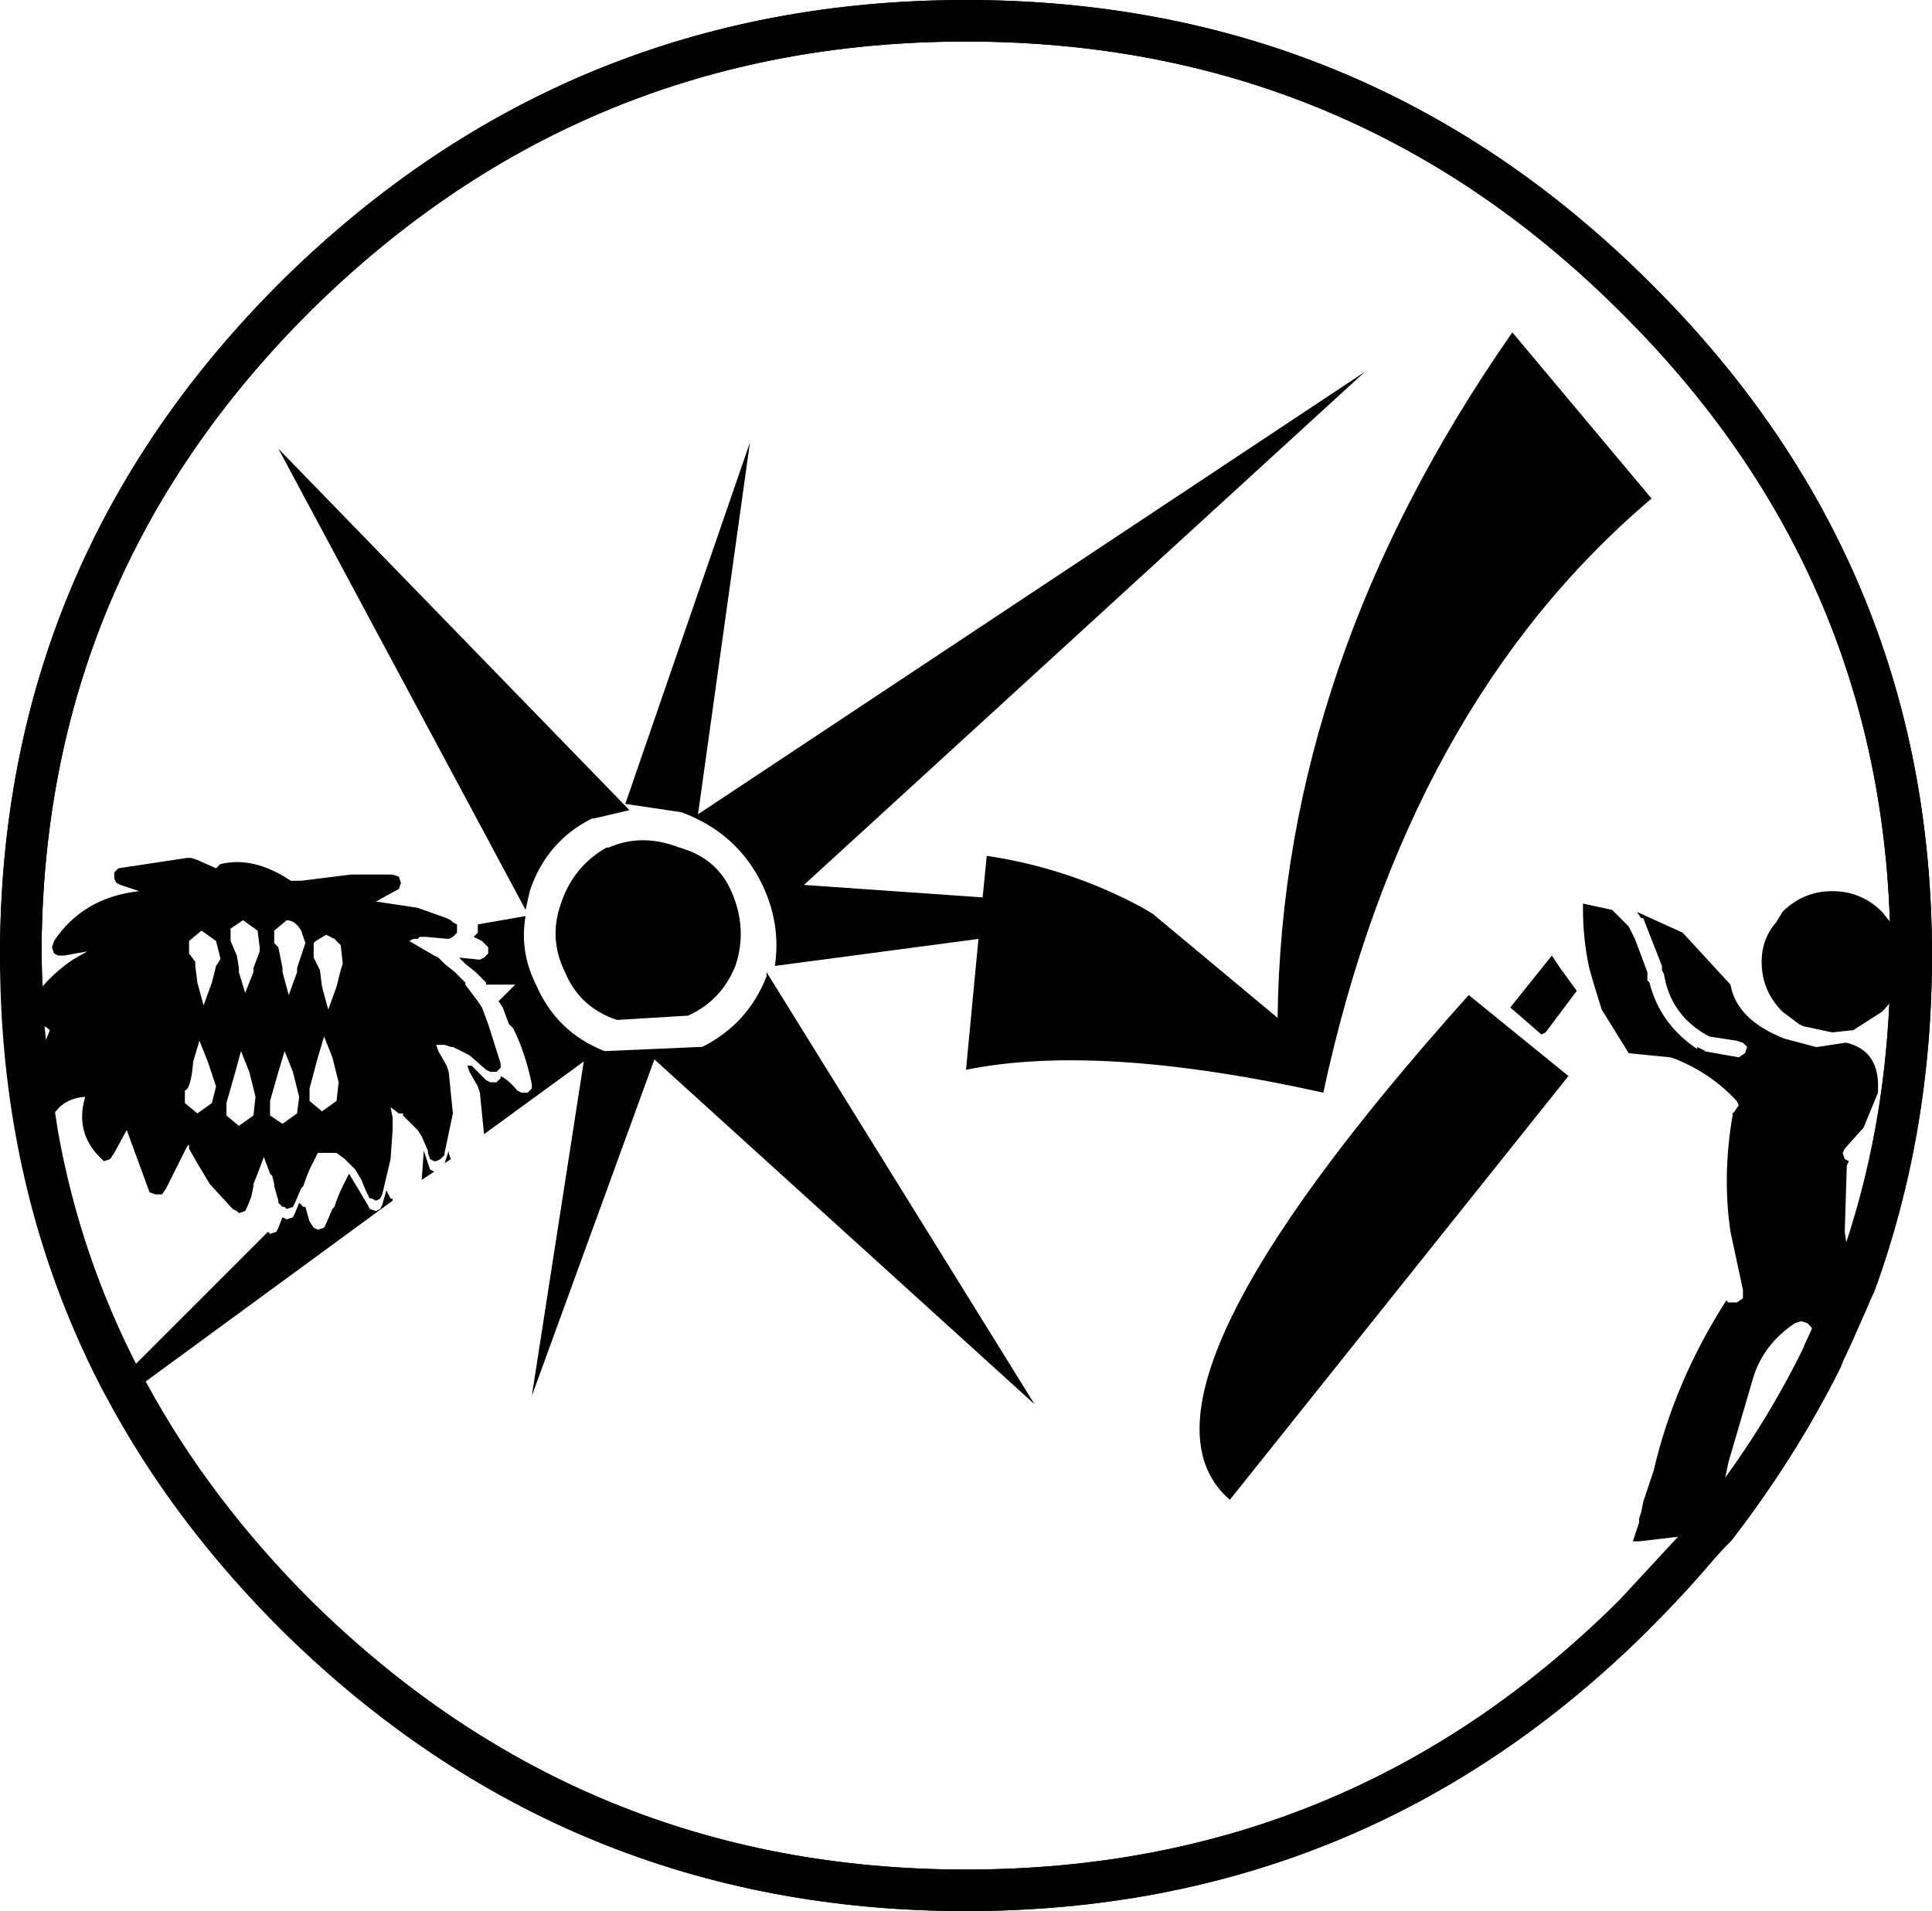 <?xml version="1.0" encoding="UTF-8" standalone="no"?>
<svg xmlns:xlink="http://www.w3.org/1999/xlink" height="46.0px" width="46.5px" xmlns="http://www.w3.org/2000/svg">
  <g transform="matrix(1.0, 0.0, 0.0, 1.0, 23.25, 23.0)">
    <path d="M16.05 -15.9 Q22.75 -9.3 22.75 0.0 22.75 9.3 16.05 15.9 9.4 22.5 0.0 22.5 -9.4 22.5 -16.1 15.9 -22.75 9.3 -22.75 0.0 -22.75 -9.3 -16.1 -15.9 -9.4 -22.5 0.0 -22.5 9.4 -22.5 16.05 -15.9 Z" fill="none" stroke="#000000" stroke-linecap="round" stroke-linejoin="round" stroke-width="1.0"/>
    <path d="M-22.7 1.45 Q-22.3 0.65 -21.5 0.1 L-21.15 -0.1 -21.7 0.0 -21.85 0.0 -21.95 -0.05 -22.0 -0.2 -21.95 -0.35 Q-21.25 -1.4 -19.9 -1.55 L-20.35 -1.7 -20.45 -1.75 -20.5 -1.85 -20.5 -2.0 -20.4 -2.1 -18.75 -2.35 -18.65 -2.35 -18.5 -2.3 -18.05 -2.1 -17.95 -2.2 Q-17.15 -2.4 -16.25 -1.8 L-16.2 -1.8 -16.0 -1.8 -14.8 -1.95 -13.85 -1.95 -13.8 -1.95 -13.65 -1.9 -13.6 -1.75 -13.65 -1.6 -13.75 -1.55 -14.2 -1.3 -13.2 -1.15 -12.5 -0.9 -12.4 -0.85 -12.35 -0.8 -12.25 -0.75 -12.25 -0.7 -12.25 -0.55 -12.35 -0.45 -12.45 -0.4 -13.0 -0.45 -13.15 -0.45 -13.2 -0.4 -13.3 -0.4 -13.4 -0.35 -12.8 0.0 -12.7 0.05 -12.55 0.2 -12.3 0.4 -12.05 0.65 -12.05 0.7 -11.75 1.1 -11.65 1.25 -11.5 1.65 -11.2 2.6 -11.2 2.7 -11.3 2.8 -11.45 2.8 -11.55 2.75 -11.95 2.4 -12.35 2.2 -12.4 2.2 -12.55 2.15 -12.65 2.15 -12.75 2.15 -12.7 2.3 -12.5 2.65 -12.45 2.8 -12.35 3.8 -12.55 4.75 -12.55 4.8 -12.65 4.9 -12.75 4.95 -12.8 4.95 -12.9 4.9 -12.95 4.75 -12.95 4.7 -13.1 4.35 -13.2 4.2 -13.55 3.85 -13.55 3.8 -13.65 3.8 -13.85 3.65 -13.8 3.9 -13.8 4.0 -13.8 4.2 -13.85 4.9 -14.05 5.75 -14.1 5.85 -14.2 5.9 -14.3 5.85 -14.35 5.85 -14.4 5.75 -14.45 5.65 -14.55 5.4 -14.7 5.15 -14.9 4.95 -14.95 4.9 -15.15 4.75 -15.4 4.75 -15.45 4.75 -15.6 4.75 -15.8 5.15 -15.9 5.4 -15.95 5.55 -16.0 5.6 -16.15 5.95 -16.2 6.05 -16.35 6.1 -16.4 6.05 -16.45 6.05 -16.55 5.95 -16.55 5.9 -16.65 5.55 -16.65 5.5 -16.7 5.3 -16.75 5.25 -16.9 4.85 -17.05 5.25 -17.15 5.5 -17.15 5.55 -17.2 5.8 -17.3 6.05 -17.35 6.15 -17.5 6.2 -17.55 6.15 -17.65 6.1 -18.2 5.5 -18.35 5.25 -18.5 5.0 -18.7 4.65 -18.7 4.55 -18.75 4.6 -19.25 5.6 -19.35 5.75 -19.5 5.75 -19.65 5.7 -20.2 4.2 -20.5 4.75 -20.6 4.9 -20.75 4.95 -20.85 4.85 Q-21.45 4.25 -21.2 3.4 -21.9 3.45 -22.1 4.15 L-22.2 4.25 -22.3 4.3 -22.35 4.3 -22.55 3.0 -22.35 4.3 -22.45 4.25 -22.5 4.15 -22.55 3.0 -22.05 1.8 Q-22.15 1.7 -22.2 1.7 L-22.45 1.9 -22.6 2.0 -22.65 2.0 -22.7 1.5 -22.65 2.0 -22.75 1.95 -22.8 1.85 -22.8 1.7 -22.8 1.65 -22.7 1.5 -22.7 1.45 M-20.35 10.2 L-16.8 6.65 -16.75 6.7 -16.6 6.65 -16.55 6.55 -16.45 6.3 -16.35 6.35 -16.2 6.3 -16.15 6.2 -16.05 5.95 -15.95 6.05 -15.9 6.05 -15.8 6.4 -15.7 6.55 -15.6 6.6 -15.45 6.55 -15.4 6.45 -15.25 6.1 -15.2 6.05 -15.15 5.9 -15.05 5.65 -14.85 5.25 -14.4 6.0 -14.35 6.1 -14.2 6.15 -14.1 6.1 -14.05 6.0 -13.95 5.65 -13.9 5.75 -13.85 5.85 -13.8 5.85 -13.8 5.9 -20.15 10.55 -20.35 10.2 M17.9 13.9 L16.2 14.1 16.05 14.1 16.2 13.65 16.2 13.55 16.25 13.4 16.3 13.15 16.55 12.4 Q17.05 10.25 18.3 8.3 L18.35 8.35 18.55 8.35 18.7 8.25 18.7 8.05 18.4 6.65 Q18.2 5.3 18.45 3.85 L18.45 3.8 18.5 3.75 18.6 3.6 18.55 3.5 Q17.95 2.85 17.1 2.5 L16.95 2.45 15.95 2.35 15.3 1.3 15.1 0.65 15.0 0.3 Q14.85 -0.4 14.85 -1.1 L14.85 -1.25 15.55 -1.1 15.95 -0.7 16.1 -0.4 16.4 0.4 16.4 0.55 16.4 0.6 16.45 0.65 Q16.7 1.65 17.6 2.25 L17.6 2.2 17.8 2.3 17.75 2.3 18.6 2.45 18.75 2.35 18.8 2.2 18.7 2.1 18.55 2.05 17.9 1.95 17.8 1.9 Q16.95 1.4 16.8 0.45 L16.75 0.35 16.75 0.25 16.3 -0.9 16.25 -0.9 16.15 -1.05 17.25 -0.55 18.4 0.7 Q18.55 1.55 19.7 2.0 L20.45 2.2 20.5 2.2 21.15 2.1 21.2 2.1 Q22.0 2.3 21.95 3.25 L21.95 3.3 21.6 4.15 21.55 4.2 21.15 4.65 21.1 4.75 21.15 4.9 21.25 4.95 21.2 5.05 21.15 6.65 21.25 7.35 21.25 7.4 21.25 7.45 21.4 7.9 21.35 8.0 21.2 8.35 20.65 9.55 20.6 9.7 20.35 8.95 20.25 8.85 20.1 8.8 19.95 8.85 Q19.2 9.35 18.95 10.15 L18.35 12.2 18.1 13.4 18.05 13.55 18.05 13.75 18.0 13.9 17.95 13.9 17.9 13.9 18.05 13.75 17.9 13.9 M-18.4 -0.6 L-18.7 -0.35 -18.7 -0.05 -18.55 0.15 -18.55 0.25 -18.5 0.65 -18.35 1.2 -18.15 0.65 -18.05 0.25 -17.95 0.1 -17.95 0.05 -18.05 -0.35 -18.4 -0.6 M-17.7 -0.65 L-17.7 -0.35 -17.55 0.0 -17.5 0.3 -17.5 0.4 -17.35 0.9 -17.15 0.4 -17.15 0.3 -17.0 -0.1 -17.0 -0.2 -17.05 -0.6 -17.4 -0.85 -17.7 -0.65 M-16.65 -0.3 L-16.55 -0.2 -16.45 0.3 -16.45 0.4 -16.3 0.95 -16.1 0.4 -16.1 0.3 -15.95 -0.15 -15.9 -0.3 -16.0 -0.6 Q-16.15 -0.85 -16.35 -0.85 L-16.65 -0.6 -16.65 -0.3 M-15.4 -0.5 L-15.65 -0.35 -15.7 -0.3 -15.7 0.05 -15.55 0.35 -15.5 0.75 -15.35 1.3 -15.15 0.75 -15.05 0.35 -15.0 0.2 -15.05 -0.25 -15.2 -0.4 -15.4 -0.5 M-11.65 -0.35 L-11.75 -0.4 -11.85 -0.45 -11.75 -0.55 -11.75 -0.7 -11.75 -0.75 -10.6 -0.95 Q-10.75 -0.1 -10.35 0.7 -9.85 1.85 -8.7 2.3 L-6.4 2.2 -6.35 2.2 Q-5.25 1.65 -4.8 0.5 L-4.8 0.4 1.65 10.8 -7.5 2.5 -10.45 10.6 -9.2 2.55 -11.6 4.3 -11.7 3.3 -11.75 3.15 -11.95 2.8 -12.0 2.65 -11.9 2.65 -11.55 3.0 -11.45 3.05 -11.3 3.05 -11.2 2.95 -11.2 2.9 Q-11.0 3.0 -10.8 3.25 L-10.7 3.3 -10.55 3.3 -10.45 3.2 -10.45 3.1 Q-10.6 2.35 -10.9 1.75 L-11.0 1.65 -11.15 1.25 -11.25 1.1 -10.85 0.7 -11.55 0.7 -11.55 0.65 -11.8 0.4 -12.05 0.2 -12.2 0.05 -11.7 0.1 -11.6 0.05 -11.5 -0.05 -11.5 -0.2 -11.6 -0.3 -11.65 -0.35 M-10.6 -1.1 L-16.55 -12.2 -8.1 -3.5 -8.95 -3.3 -9.0 -3.3 Q-10.1 -2.75 -10.5 -1.55 L-10.6 -1.1 M-8.2 -3.65 L-5.2 -12.35 -6.45 -3.4 9.6 -14.05 -3.9 -1.7 0.4 -1.4 0.5 -2.4 Q2.5 -2.1 4.25 -1.15 L4.5 -1.0 7.5 1.5 Q7.6 -7.05 13.15 -15.0 L16.5 -11.0 Q10.6 -6.0 8.6 3.3 3.2 2.1 0.0 2.75 L0.3 -0.4 -4.6 0.25 Q-4.45 -0.75 -4.9 -1.7 -5.5 -2.95 -6.85 -3.45 L-8.2 -3.65 M-6.9 -2.6 Q-6.0 -2.35 -5.65 -1.55 -5.25 -0.65 -5.55 0.25 -5.9 1.1 -6.7 1.45 L-6.75 1.45 -8.4 1.55 Q-9.3 1.25 -9.65 0.4 -10.05 -0.4 -9.75 -1.25 -9.45 -2.15 -8.65 -2.6 L-8.6 -2.6 Q-7.8 -2.95 -6.9 -2.6 M19.65 -1.05 Q20.15 -1.55 20.85 -1.55 21.55 -1.55 22.05 -1.05 L22.25 -0.8 22.55 0.15 Q22.55 0.85 22.05 1.35 L21.35 1.8 21.3 1.8 20.85 1.85 20.15 1.7 20.05 1.65 19.65 1.35 Q19.15 0.85 19.15 0.15 19.15 -0.4 19.5 -0.8 L19.65 -1.05 M14.7 0.85 L14.4 1.25 13.95 1.85 13.85 1.9 13.1 1.25 14.1 0.0 14.3 0.3 14.7 0.85 M14.5 2.9 L6.35 13.1 Q3.45 10.6 12.1 0.95 L14.5 2.9 M-13.05 4.7 L-12.95 5.0 -12.9 5.15 -12.8 5.2 -13.1 5.4 -13.05 4.7 M-12.55 5.0 L-12.45 4.7 -12.45 4.75 -12.4 4.9 -12.55 5.0 M-18.25 2.55 L-18.45 2.05 -18.6 2.55 Q-18.65 3.2 -18.8 3.25 L-18.8 3.55 -18.5 3.8 -18.15 3.55 -18.05 3.15 -18.25 2.55 M-16.2 2.8 L-16.4 2.3 -16.55 2.8 -16.75 3.5 -16.75 3.85 -16.45 4.05 -16.1 3.8 -16.05 3.4 -16.2 2.8 M-17.25 2.8 L-17.45 2.3 -17.6 2.85 -17.8 3.55 -17.8 3.85 -17.5 4.1 -17.15 3.85 -17.1 3.4 -17.25 2.8 M-15.15 3.5 L-15.1 3.05 -15.25 2.45 -15.45 1.95 -15.6 2.45 -15.8 3.2 -15.8 3.5 -15.5 3.75 -15.15 3.5" fill="#000000" fill-rule="evenodd" stroke="none"/>
    <path d="M-22.35 4.3 Q-21.8 7.4 -20.35 10.2 L-20.15 10.55 Q-18.6 13.4 -16.1 15.9 -9.4 22.5 0.0 22.5 9.4 22.5 16.05 15.9 L17.9 13.9 18.05 13.75 Q19.55 11.8 20.6 9.7 L20.65 9.55 21.2 8.35 21.35 8.0 21.4 7.9 Q22.75 4.2 22.75 0.0 22.75 -9.3 16.05 -15.9 9.4 -22.5 0.0 -22.5 -9.4 -22.5 -16.1 -15.9 -22.75 -9.3 -22.75 0.0 L-22.7 1.45 -22.7 1.5 -22.65 2.0 -22.55 3.0 -22.35 4.3 Z" fill="none" stroke="#000000" stroke-linecap="round" stroke-linejoin="round" stroke-width="1.0"/>
  </g>
</svg>
